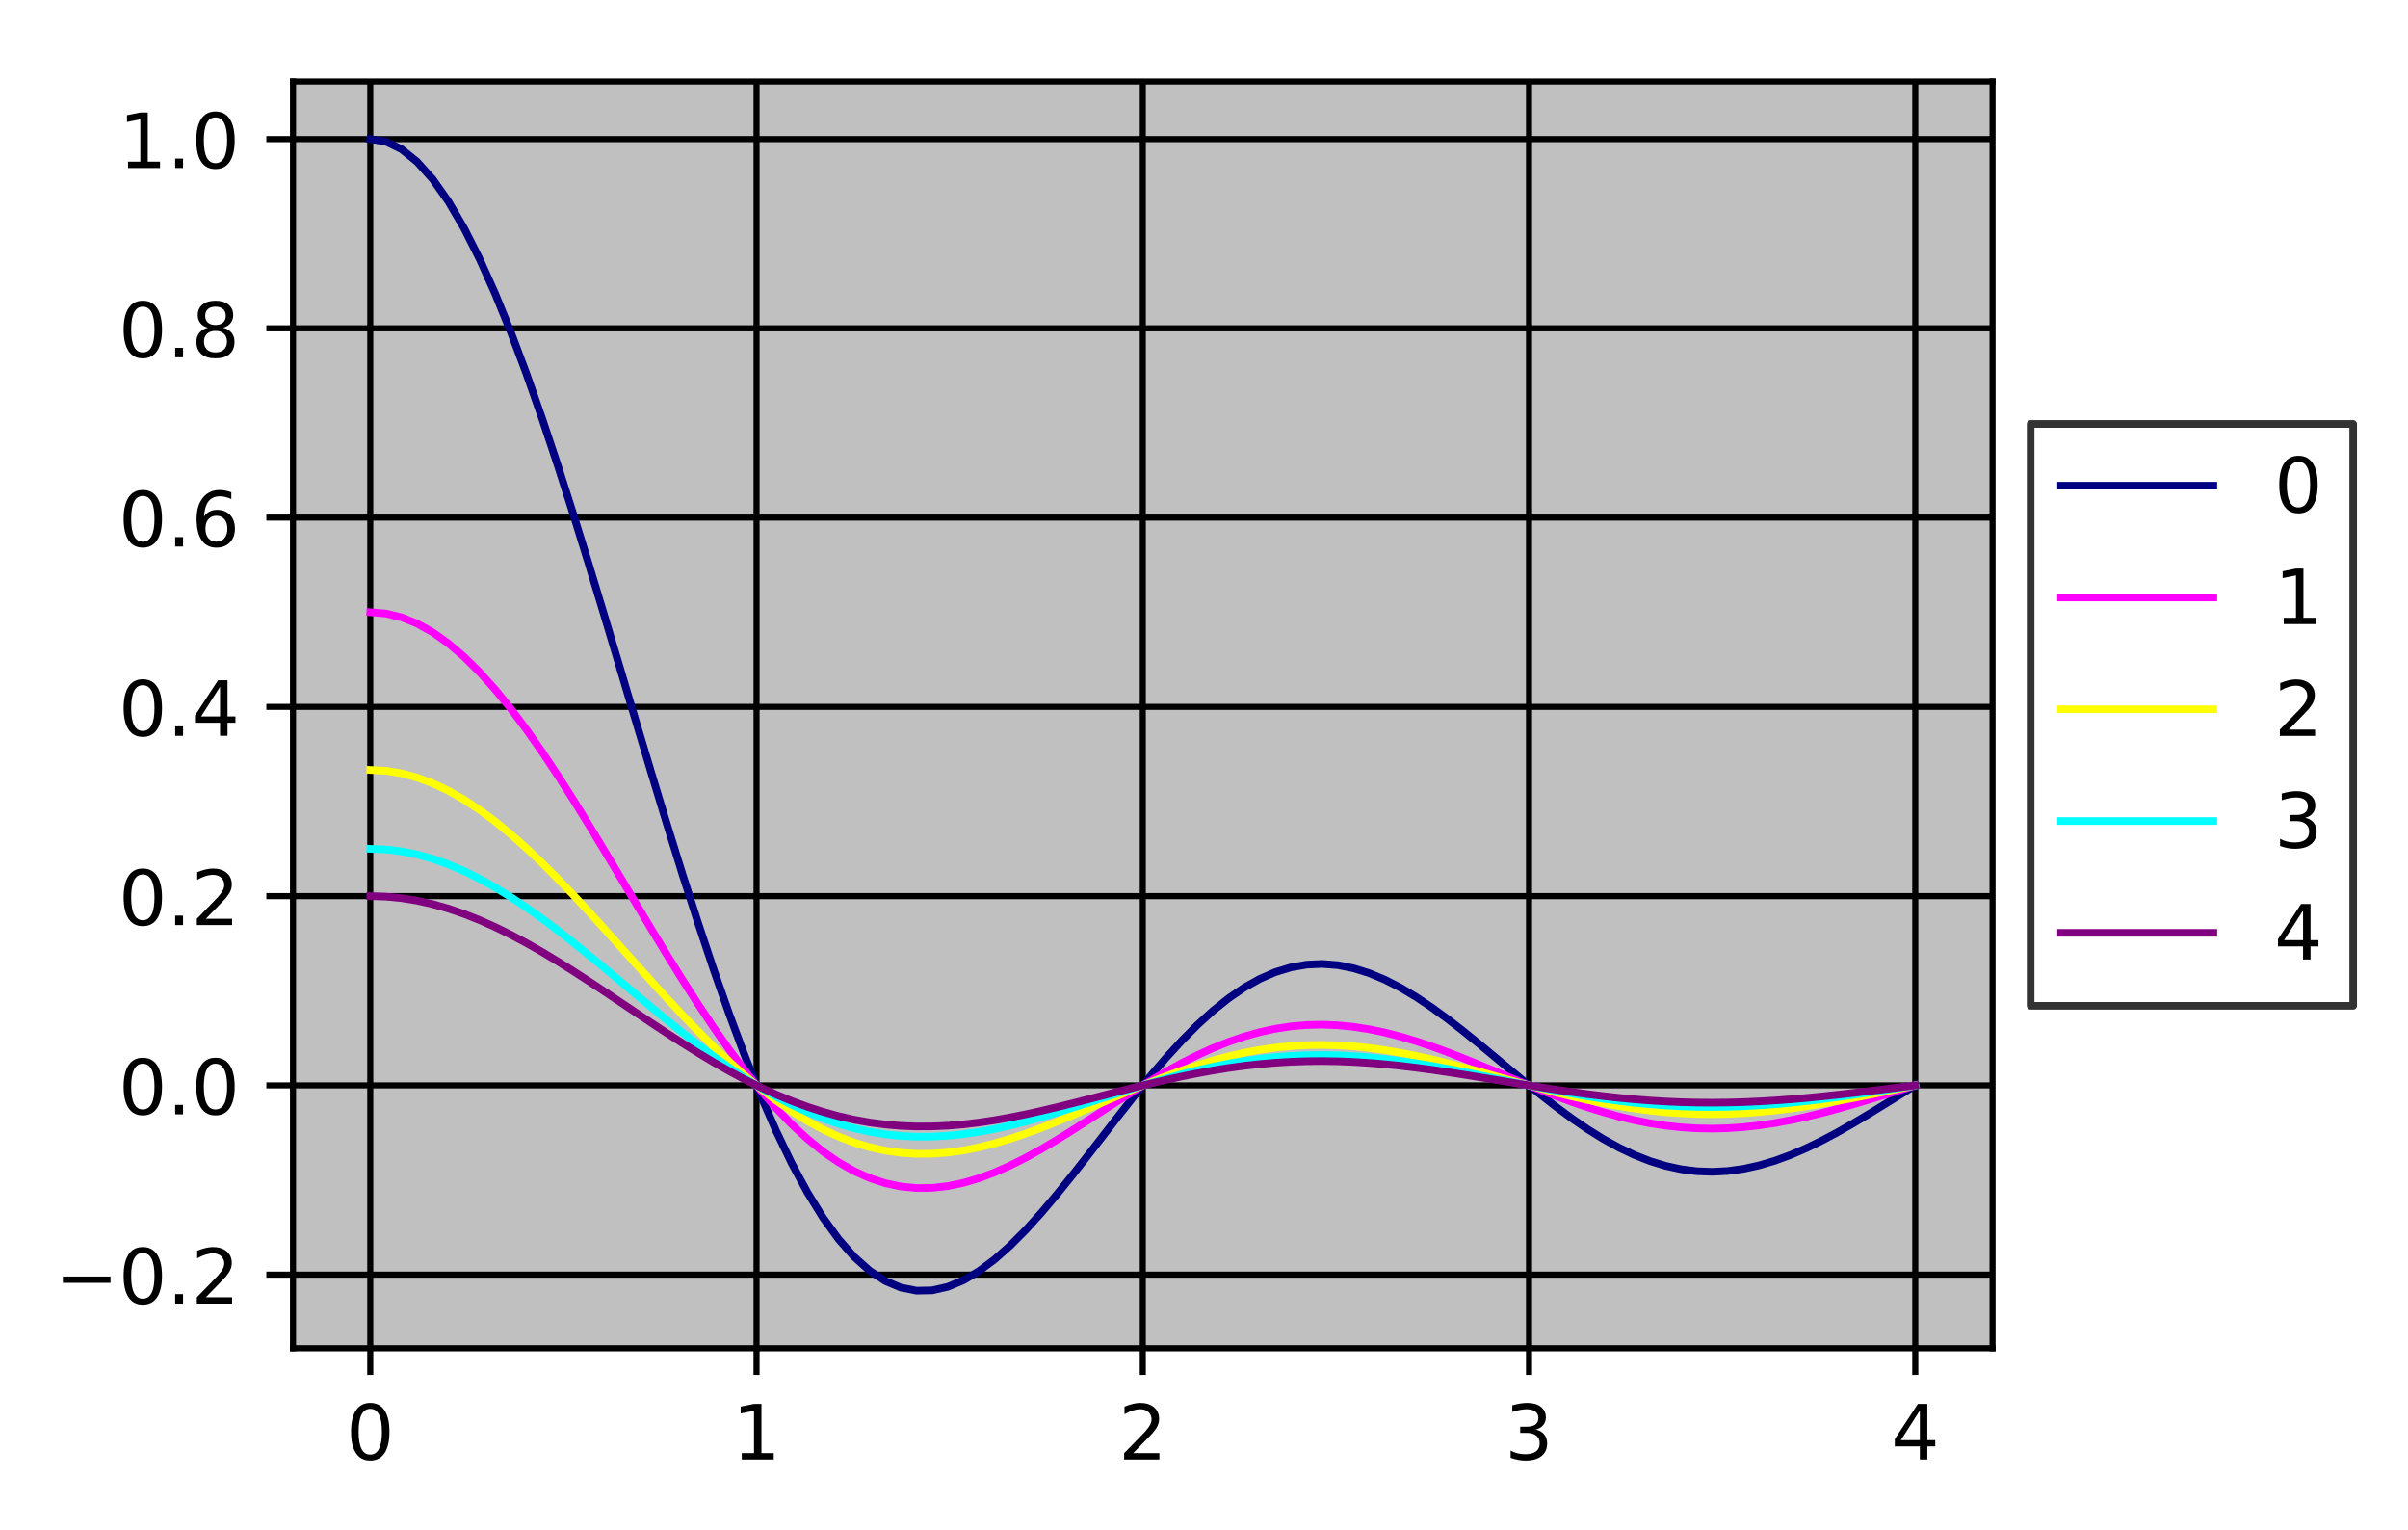 <?xml version="1.0" encoding="utf-8" standalone="no"?>
<!DOCTYPE svg PUBLIC "-//W3C//DTD SVG 1.1//EN"
  "http://www.w3.org/Graphics/SVG/1.1/DTD/svg11.dtd">
<!-- Created with matplotlib (https://matplotlib.org/) -->
<svg height="200.898pt" version="1.1" viewBox="0 0 316.245 200.898" width="316.245pt" xmlns="http://www.w3.org/2000/svg" xmlns:xlink="http://www.w3.org/1999/xlink">
 <defs>
  <style type="text/css">
*{stroke-linecap:butt;stroke-linejoin:round;}
  </style>
 </defs>
 <g id="figure_1">
  <g id="patch_1">
   <path d="M 0 200.898 
L 316.245 200.898 
L 316.245 0 
L 0 0 
z
" style="fill:#ffffff;"/>
  </g>
  <g id="axes_1">
   <g id="patch_2">
    <path d="M 38.483 177.02 
L 261.683 177.02 
L 261.683 10.7 
L 38.483 10.7 
z
" style="fill:#c0c0c0;"/>
   </g>
   <g id="matplotlib.axis_1">
    <g id="xtick_1">
     <g id="line2d_1">
      <path clip-path="url(#p904622901c)" d="M 48.628 177.02 
L 48.628 10.7 
" style="fill:none;stroke:#000000;stroke-linecap:square;stroke-width:0.8;"/>
     </g>
     <g id="line2d_2">
      <defs>
       <path d="M 0 0 
L 0 3.5 
" id="m7b0f133950" style="stroke:#000000;stroke-width:0.8;"/>
      </defs>
      <g>
       <use style="stroke:#000000;stroke-width:0.8;" x="48.628" xlink:href="#m7b0f133950" y="177.02"/>
      </g>
     </g>
     <g id="text_1">
      <!-- 0 -->
      <defs>
       <path d="M 31.781 66.406 
Q 24.172 66.406 20.328 58.906 
Q 16.5 51.422 16.5 36.375 
Q 16.5 21.391 20.328 13.891 
Q 24.172 6.391 31.781 6.391 
Q 39.453 6.391 43.281 13.891 
Q 47.125 21.391 47.125 36.375 
Q 47.125 51.422 43.281 58.906 
Q 39.453 66.406 31.781 66.406 
z
M 31.781 74.219 
Q 44.047 74.219 50.516 64.516 
Q 56.984 54.828 56.984 36.375 
Q 56.984 17.969 50.516 8.266 
Q 44.047 -1.422 31.781 -1.422 
Q 19.531 -1.422 13.062 8.266 
Q 6.594 17.969 6.594 36.375 
Q 6.594 54.828 13.062 64.516 
Q 19.531 74.219 31.781 74.219 
z
" id="DejaVuSans-48"/>
      </defs>
      <g transform="translate(45.447 191.618)scale(0.1 -0.1)">
       <use xlink:href="#DejaVuSans-48"/>
      </g>
     </g>
    </g>
    <g id="xtick_2">
     <g id="line2d_3">
      <path clip-path="url(#p904622901c)" d="M 99.356 177.02 
L 99.356 10.7 
" style="fill:none;stroke:#000000;stroke-linecap:square;stroke-width:0.8;"/>
     </g>
     <g id="line2d_4">
      <g>
       <use style="stroke:#000000;stroke-width:0.8;" x="99.356" xlink:href="#m7b0f133950" y="177.02"/>
      </g>
     </g>
     <g id="text_2">
      <!-- 1 -->
      <defs>
       <path d="M 12.406 8.297 
L 28.516 8.297 
L 28.516 63.922 
L 10.984 60.406 
L 10.984 69.391 
L 28.422 72.906 
L 38.281 72.906 
L 38.281 8.297 
L 54.391 8.297 
L 54.391 0 
L 12.406 0 
z
" id="DejaVuSans-49"/>
      </defs>
      <g transform="translate(96.174 191.618)scale(0.1 -0.1)">
       <use xlink:href="#DejaVuSans-49"/>
      </g>
     </g>
    </g>
    <g id="xtick_3">
     <g id="line2d_5">
      <path clip-path="url(#p904622901c)" d="M 150.083 177.02 
L 150.083 10.7 
" style="fill:none;stroke:#000000;stroke-linecap:square;stroke-width:0.8;"/>
     </g>
     <g id="line2d_6">
      <g>
       <use style="stroke:#000000;stroke-width:0.8;" x="150.083" xlink:href="#m7b0f133950" y="177.02"/>
      </g>
     </g>
     <g id="text_3">
      <!-- 2 -->
      <defs>
       <path d="M 19.188 8.297 
L 53.609 8.297 
L 53.609 0 
L 7.328 0 
L 7.328 8.297 
Q 12.938 14.109 22.625 23.891 
Q 32.328 33.688 34.812 36.531 
Q 39.547 41.844 41.422 45.531 
Q 43.312 49.219 43.312 52.781 
Q 43.312 58.594 39.234 62.25 
Q 35.156 65.922 28.609 65.922 
Q 23.969 65.922 18.812 64.312 
Q 13.672 62.703 7.812 59.422 
L 7.812 69.391 
Q 13.766 71.781 18.938 73 
Q 24.125 74.219 28.422 74.219 
Q 39.75 74.219 46.484 68.547 
Q 53.219 62.891 53.219 53.422 
Q 53.219 48.922 51.531 44.891 
Q 49.859 40.875 45.406 35.406 
Q 44.188 33.984 37.641 27.219 
Q 31.109 20.453 19.188 8.297 
z
" id="DejaVuSans-50"/>
      </defs>
      <g transform="translate(146.902 191.618)scale(0.1 -0.1)">
       <use xlink:href="#DejaVuSans-50"/>
      </g>
     </g>
    </g>
    <g id="xtick_4">
     <g id="line2d_7">
      <path clip-path="url(#p904622901c)" d="M 200.81 177.02 
L 200.81 10.7 
" style="fill:none;stroke:#000000;stroke-linecap:square;stroke-width:0.8;"/>
     </g>
     <g id="line2d_8">
      <g>
       <use style="stroke:#000000;stroke-width:0.8;" x="200.81" xlink:href="#m7b0f133950" y="177.02"/>
      </g>
     </g>
     <g id="text_4">
      <!-- 3 -->
      <defs>
       <path d="M 40.578 39.312 
Q 47.656 37.797 51.625 33 
Q 55.609 28.219 55.609 21.188 
Q 55.609 10.406 48.188 4.484 
Q 40.766 -1.422 27.094 -1.422 
Q 22.516 -1.422 17.656 -0.516 
Q 12.797 0.391 7.625 2.203 
L 7.625 11.719 
Q 11.719 9.328 16.594 8.109 
Q 21.484 6.891 26.812 6.891 
Q 36.078 6.891 40.938 10.547 
Q 45.797 14.203 45.797 21.188 
Q 45.797 27.641 41.281 31.266 
Q 36.766 34.906 28.719 34.906 
L 20.219 34.906 
L 20.219 43.016 
L 29.109 43.016 
Q 36.375 43.016 40.234 45.922 
Q 44.094 48.828 44.094 54.297 
Q 44.094 59.906 40.109 62.906 
Q 36.141 65.922 28.719 65.922 
Q 24.656 65.922 20.016 65.031 
Q 15.375 64.156 9.812 62.312 
L 9.812 71.094 
Q 15.438 72.656 20.344 73.438 
Q 25.25 74.219 29.594 74.219 
Q 40.828 74.219 47.359 69.109 
Q 53.906 64.016 53.906 55.328 
Q 53.906 49.266 50.438 45.094 
Q 46.969 40.922 40.578 39.312 
z
" id="DejaVuSans-51"/>
      </defs>
      <g transform="translate(197.629 191.618)scale(0.1 -0.1)">
       <use xlink:href="#DejaVuSans-51"/>
      </g>
     </g>
    </g>
    <g id="xtick_5">
     <g id="line2d_9">
      <path clip-path="url(#p904622901c)" d="M 251.537 177.02 
L 251.537 10.7 
" style="fill:none;stroke:#000000;stroke-linecap:square;stroke-width:0.8;"/>
     </g>
     <g id="line2d_10">
      <g>
       <use style="stroke:#000000;stroke-width:0.8;" x="251.537" xlink:href="#m7b0f133950" y="177.02"/>
      </g>
     </g>
     <g id="text_5">
      <!-- 4 -->
      <defs>
       <path d="M 37.797 64.312 
L 12.891 25.391 
L 37.797 25.391 
z
M 35.203 72.906 
L 47.609 72.906 
L 47.609 25.391 
L 58.016 25.391 
L 58.016 17.188 
L 47.609 17.188 
L 47.609 0 
L 37.797 0 
L 37.797 17.188 
L 4.891 17.188 
L 4.891 26.703 
z
" id="DejaVuSans-52"/>
      </defs>
      <g transform="translate(248.356 191.618)scale(0.1 -0.1)">
       <use xlink:href="#DejaVuSans-52"/>
      </g>
     </g>
    </g>
   </g>
   <g id="matplotlib.axis_2">
    <g id="ytick_1">
     <g id="line2d_11">
      <path clip-path="url(#p904622901c)" d="M 38.483 167.354 
L 261.683 167.354 
" style="fill:none;stroke:#000000;stroke-linecap:square;stroke-width:0.8;"/>
     </g>
     <g id="line2d_12">
      <defs>
       <path d="M 0 0 
L -3.5 0 
" id="m9a9d2dd47e" style="stroke:#000000;stroke-width:0.8;"/>
      </defs>
      <g>
       <use style="stroke:#000000;stroke-width:0.8;" x="38.483" xlink:href="#m9a9d2dd47e" y="167.354"/>
      </g>
     </g>
     <g id="text_6">
      <!-- −0.2 -->
      <defs>
       <path d="M 10.594 35.5 
L 73.188 35.5 
L 73.188 27.203 
L 10.594 27.203 
z
" id="DejaVuSans-8722"/>
       <path d="M 10.688 12.406 
L 21 12.406 
L 21 0 
L 10.688 0 
z
" id="DejaVuSans-46"/>
      </defs>
      <g transform="translate(7.2 171.153)scale(0.1 -0.1)">
       <use xlink:href="#DejaVuSans-8722"/>
       <use x="83.789" xlink:href="#DejaVuSans-48"/>
       <use x="147.412" xlink:href="#DejaVuSans-46"/>
       <use x="179.199" xlink:href="#DejaVuSans-50"/>
      </g>
     </g>
    </g>
    <g id="ytick_2">
     <g id="line2d_13">
      <path clip-path="url(#p904622901c)" d="M 38.483 142.505 
L 261.683 142.505 
" style="fill:none;stroke:#000000;stroke-linecap:square;stroke-width:0.8;"/>
     </g>
     <g id="line2d_14">
      <g>
       <use style="stroke:#000000;stroke-width:0.8;" x="38.483" xlink:href="#m9a9d2dd47e" y="142.505"/>
      </g>
     </g>
     <g id="text_7">
      <!-- 0.0 -->
      <g transform="translate(15.58 146.304)scale(0.1 -0.1)">
       <use xlink:href="#DejaVuSans-48"/>
       <use x="63.623" xlink:href="#DejaVuSans-46"/>
       <use x="95.41" xlink:href="#DejaVuSans-48"/>
      </g>
     </g>
    </g>
    <g id="ytick_3">
     <g id="line2d_15">
      <path clip-path="url(#p904622901c)" d="M 38.483 117.656 
L 261.683 117.656 
" style="fill:none;stroke:#000000;stroke-linecap:square;stroke-width:0.8;"/>
     </g>
     <g id="line2d_16">
      <g>
       <use style="stroke:#000000;stroke-width:0.8;" x="38.483" xlink:href="#m9a9d2dd47e" y="117.656"/>
      </g>
     </g>
     <g id="text_8">
      <!-- 0.2 -->
      <g transform="translate(15.58 121.455)scale(0.1 -0.1)">
       <use xlink:href="#DejaVuSans-48"/>
       <use x="63.623" xlink:href="#DejaVuSans-46"/>
       <use x="95.41" xlink:href="#DejaVuSans-50"/>
      </g>
     </g>
    </g>
    <g id="ytick_4">
     <g id="line2d_17">
      <path clip-path="url(#p904622901c)" d="M 38.483 92.807 
L 261.683 92.807 
" style="fill:none;stroke:#000000;stroke-linecap:square;stroke-width:0.8;"/>
     </g>
     <g id="line2d_18">
      <g>
       <use style="stroke:#000000;stroke-width:0.8;" x="38.483" xlink:href="#m9a9d2dd47e" y="92.807"/>
      </g>
     </g>
     <g id="text_9">
      <!-- 0.4 -->
      <g transform="translate(15.58 96.606)scale(0.1 -0.1)">
       <use xlink:href="#DejaVuSans-48"/>
       <use x="63.623" xlink:href="#DejaVuSans-46"/>
       <use x="95.41" xlink:href="#DejaVuSans-52"/>
      </g>
     </g>
    </g>
    <g id="ytick_5">
     <g id="line2d_19">
      <path clip-path="url(#p904622901c)" d="M 38.483 67.958 
L 261.683 67.958 
" style="fill:none;stroke:#000000;stroke-linecap:square;stroke-width:0.8;"/>
     </g>
     <g id="line2d_20">
      <g>
       <use style="stroke:#000000;stroke-width:0.8;" x="38.483" xlink:href="#m9a9d2dd47e" y="67.958"/>
      </g>
     </g>
     <g id="text_10">
      <!-- 0.6 -->
      <defs>
       <path d="M 33.016 40.375 
Q 26.375 40.375 22.484 35.828 
Q 18.609 31.297 18.609 23.391 
Q 18.609 15.531 22.484 10.953 
Q 26.375 6.391 33.016 6.391 
Q 39.656 6.391 43.531 10.953 
Q 47.406 15.531 47.406 23.391 
Q 47.406 31.297 43.531 35.828 
Q 39.656 40.375 33.016 40.375 
z
M 52.594 71.297 
L 52.594 62.312 
Q 48.875 64.062 45.094 64.984 
Q 41.312 65.922 37.594 65.922 
Q 27.828 65.922 22.672 59.328 
Q 17.531 52.734 16.797 39.406 
Q 19.672 43.656 24.016 45.922 
Q 28.375 48.188 33.594 48.188 
Q 44.578 48.188 50.953 41.516 
Q 57.328 34.859 57.328 23.391 
Q 57.328 12.156 50.688 5.359 
Q 44.047 -1.422 33.016 -1.422 
Q 20.359 -1.422 13.672 8.266 
Q 6.984 17.969 6.984 36.375 
Q 6.984 53.656 15.188 63.938 
Q 23.391 74.219 37.203 74.219 
Q 40.922 74.219 44.703 73.484 
Q 48.484 72.75 52.594 71.297 
z
" id="DejaVuSans-54"/>
      </defs>
      <g transform="translate(15.58 71.757)scale(0.1 -0.1)">
       <use xlink:href="#DejaVuSans-48"/>
       <use x="63.623" xlink:href="#DejaVuSans-46"/>
       <use x="95.41" xlink:href="#DejaVuSans-54"/>
      </g>
     </g>
    </g>
    <g id="ytick_6">
     <g id="line2d_21">
      <path clip-path="url(#p904622901c)" d="M 38.483 43.109 
L 261.683 43.109 
" style="fill:none;stroke:#000000;stroke-linecap:square;stroke-width:0.8;"/>
     </g>
     <g id="line2d_22">
      <g>
       <use style="stroke:#000000;stroke-width:0.8;" x="38.483" xlink:href="#m9a9d2dd47e" y="43.109"/>
      </g>
     </g>
     <g id="text_11">
      <!-- 0.8 -->
      <defs>
       <path d="M 31.781 34.625 
Q 24.75 34.625 20.719 30.859 
Q 16.703 27.094 16.703 20.516 
Q 16.703 13.922 20.719 10.156 
Q 24.75 6.391 31.781 6.391 
Q 38.812 6.391 42.859 10.172 
Q 46.922 13.969 46.922 20.516 
Q 46.922 27.094 42.891 30.859 
Q 38.875 34.625 31.781 34.625 
z
M 21.922 38.812 
Q 15.578 40.375 12.031 44.719 
Q 8.5 49.078 8.5 55.328 
Q 8.5 64.062 14.719 69.141 
Q 20.953 74.219 31.781 74.219 
Q 42.672 74.219 48.875 69.141 
Q 55.078 64.062 55.078 55.328 
Q 55.078 49.078 51.531 44.719 
Q 48 40.375 41.703 38.812 
Q 48.828 37.156 52.797 32.312 
Q 56.781 27.484 56.781 20.516 
Q 56.781 9.906 50.312 4.234 
Q 43.844 -1.422 31.781 -1.422 
Q 19.734 -1.422 13.25 4.234 
Q 6.781 9.906 6.781 20.516 
Q 6.781 27.484 10.781 32.312 
Q 14.797 37.156 21.922 38.812 
z
M 18.312 54.391 
Q 18.312 48.734 21.844 45.562 
Q 25.391 42.391 31.781 42.391 
Q 38.141 42.391 41.719 45.562 
Q 45.312 48.734 45.312 54.391 
Q 45.312 60.062 41.719 63.234 
Q 38.141 66.406 31.781 66.406 
Q 25.391 66.406 21.844 63.234 
Q 18.312 60.062 18.312 54.391 
z
" id="DejaVuSans-56"/>
      </defs>
      <g transform="translate(15.58 46.908)scale(0.1 -0.1)">
       <use xlink:href="#DejaVuSans-48"/>
       <use x="63.623" xlink:href="#DejaVuSans-46"/>
       <use x="95.41" xlink:href="#DejaVuSans-56"/>
      </g>
     </g>
    </g>
    <g id="ytick_7">
     <g id="line2d_23">
      <path clip-path="url(#p904622901c)" d="M 38.483 18.26 
L 261.683 18.26 
" style="fill:none;stroke:#000000;stroke-linecap:square;stroke-width:0.8;"/>
     </g>
     <g id="line2d_24">
      <g>
       <use style="stroke:#000000;stroke-width:0.8;" x="38.483" xlink:href="#m9a9d2dd47e" y="18.26"/>
      </g>
     </g>
     <g id="text_12">
      <!-- 1.0 -->
      <g transform="translate(15.58 22.059)scale(0.1 -0.1)">
       <use xlink:href="#DejaVuSans-49"/>
       <use x="63.623" xlink:href="#DejaVuSans-46"/>
       <use x="95.41" xlink:href="#DejaVuSans-48"/>
      </g>
     </g>
    </g>
   </g>
   <g id="line2d_25">
    <path clip-path="url(#p904622901c)" d="M 48.628 18.26 
L 50.678 18.593 
L 52.727 19.59 
L 54.777 21.241 
L 56.827 23.53 
L 58.876 26.435 
L 60.926 29.927 
L 62.975 33.975 
L 65.025 38.539 
L 67.075 43.575 
L 69.124 49.037 
L 71.174 54.873 
L 73.223 61.029 
L 75.273 67.448 
L 77.322 74.071 
L 79.372 80.839 
L 81.422 87.691 
L 83.471 94.567 
L 85.521 101.408 
L 87.57 108.155 
L 89.62 114.752 
L 91.67 121.147 
L 93.719 127.288 
L 95.769 133.129 
L 97.818 138.628 
L 99.868 143.747 
L 101.918 148.453 
L 103.967 152.718 
L 106.017 156.521 
L 108.066 159.843 
L 110.116 162.674 
L 112.165 165.008 
L 114.215 166.846 
L 116.265 168.192 
L 118.314 169.058 
L 120.364 169.46 
L 122.413 169.418 
L 124.463 168.956 
L 126.513 168.105 
L 128.562 166.895 
L 130.612 165.364 
L 132.661 163.548 
L 134.711 161.489 
L 136.76 159.227 
L 138.81 156.804 
L 140.86 154.265 
L 142.909 151.65 
L 144.959 149.003 
L 147.008 146.364 
L 149.058 143.772 
L 151.108 141.263 
L 153.157 138.873 
L 155.207 136.631 
L 157.256 134.567 
L 159.306 132.705 
L 161.356 131.065 
L 163.405 129.665 
L 165.455 128.517 
L 167.504 127.629 
L 169.554 127.007 
L 171.603 126.651 
L 173.653 126.557 
L 175.703 126.719 
L 177.752 127.126 
L 179.802 127.764 
L 181.851 128.615 
L 183.901 129.661 
L 185.951 130.879 
L 188 132.246 
L 190.05 133.736 
L 192.099 135.322 
L 194.149 136.978 
L 196.199 138.675 
L 198.248 140.386 
L 200.298 142.085 
L 202.347 143.745 
L 204.397 145.342 
L 206.446 146.853 
L 208.496 148.255 
L 210.546 149.531 
L 212.595 150.663 
L 214.645 151.638 
L 216.694 152.443 
L 218.744 153.071 
L 220.794 153.517 
L 222.843 153.776 
L 224.893 153.851 
L 226.942 153.743 
L 228.992 153.459 
L 231.041 153.007 
L 233.091 152.398 
L 235.141 151.645 
L 237.19 150.763 
L 239.24 149.768 
L 241.289 148.679 
L 243.339 147.514 
L 245.389 146.294 
L 247.438 145.039 
L 249.488 143.769 
L 251.537 142.505 
" style="fill:none;stroke:#000080;stroke-linecap:square;"/>
   </g>
   <g id="line2d_26">
    <path clip-path="url(#p904622901c)" d="M 48.628 80.382 
L 50.678 80.549 
L 52.727 81.048 
L 54.777 81.873 
L 56.827 83.017 
L 58.876 84.47 
L 60.926 86.216 
L 62.975 88.24 
L 65.025 90.522 
L 67.075 93.04 
L 69.124 95.771 
L 71.174 98.689 
L 73.223 101.767 
L 75.273 104.976 
L 77.322 108.288 
L 79.372 111.672 
L 81.422 115.098 
L 83.471 118.536 
L 85.521 121.956 
L 87.57 125.33 
L 89.62 128.629 
L 91.67 131.826 
L 93.719 134.896 
L 95.769 137.817 
L 97.818 140.566 
L 99.868 143.126 
L 101.918 145.479 
L 103.967 147.612 
L 106.017 149.513 
L 108.066 151.174 
L 110.116 152.589 
L 112.165 153.756 
L 114.215 154.675 
L 116.265 155.349 
L 118.314 155.782 
L 120.364 155.982 
L 122.413 155.961 
L 124.463 155.731 
L 126.513 155.305 
L 128.562 154.7 
L 130.612 153.934 
L 132.661 153.027 
L 134.711 151.997 
L 136.76 150.866 
L 138.81 149.655 
L 140.86 148.385 
L 142.909 147.078 
L 144.959 145.754 
L 147.008 144.434 
L 149.058 143.138 
L 151.108 141.884 
L 153.157 140.689 
L 155.207 139.568 
L 157.256 138.536 
L 159.306 137.605 
L 161.356 136.785 
L 163.405 136.085 
L 165.455 135.511 
L 167.504 135.067 
L 169.554 134.756 
L 171.603 134.578 
L 173.653 134.531 
L 175.703 134.612 
L 177.752 134.816 
L 179.802 135.134 
L 181.851 135.56 
L 183.901 136.083 
L 185.951 136.692 
L 188 137.375 
L 190.05 138.12 
L 192.099 138.913 
L 194.149 139.741 
L 196.199 140.59 
L 198.248 141.446 
L 200.298 142.295 
L 202.347 143.125 
L 204.397 143.924 
L 206.446 144.679 
L 208.496 145.38 
L 210.546 146.018 
L 212.595 146.584 
L 214.645 147.071 
L 216.694 147.474 
L 218.744 147.788 
L 220.794 148.011 
L 222.843 148.141 
L 224.893 148.178 
L 226.942 148.124 
L 228.992 147.982 
L 231.041 147.756 
L 233.091 147.451 
L 235.141 147.075 
L 237.19 146.634 
L 239.24 146.136 
L 241.289 145.592 
L 243.339 145.01 
L 245.389 144.4 
L 247.438 143.772 
L 249.488 143.137 
L 251.537 142.505 
" style="fill:none;stroke:#ff00ff;stroke-linecap:square;"/>
   </g>
   <g id="line2d_27">
    <path clip-path="url(#p904622901c)" d="M 48.628 101.09 
L 50.678 101.201 
L 52.727 101.533 
L 54.777 102.084 
L 56.827 102.847 
L 58.876 103.815 
L 60.926 104.979 
L 62.975 106.328 
L 65.025 107.849 
L 67.075 109.528 
L 69.124 111.349 
L 71.174 113.294 
L 73.223 115.346 
L 75.273 117.486 
L 77.322 119.694 
L 79.372 121.95 
L 81.422 124.234 
L 83.471 126.526 
L 85.521 128.806 
L 87.57 131.055 
L 89.62 133.254 
L 91.67 135.385 
L 93.719 137.432 
L 95.769 139.38 
L 97.818 141.213 
L 99.868 142.919 
L 101.918 144.488 
L 103.967 145.909 
L 106.017 147.177 
L 108.066 148.284 
L 110.116 149.228 
L 112.165 150.006 
L 114.215 150.618 
L 116.265 151.067 
L 118.314 151.356 
L 120.364 151.49 
L 122.413 151.476 
L 124.463 151.322 
L 126.513 151.038 
L 128.562 150.635 
L 130.612 150.125 
L 132.661 149.519 
L 134.711 148.833 
L 136.76 148.079 
L 138.81 147.271 
L 140.86 146.425 
L 142.909 145.553 
L 144.959 144.671 
L 147.008 143.791 
L 149.058 142.927 
L 151.108 142.091 
L 153.157 141.294 
L 155.207 140.547 
L 157.256 139.859 
L 159.306 139.238 
L 161.356 138.692 
L 163.405 138.225 
L 165.455 137.842 
L 167.504 137.546 
L 169.554 137.339 
L 171.603 137.22 
L 173.653 137.189 
L 175.703 137.243 
L 177.752 137.379 
L 179.802 137.591 
L 181.851 137.875 
L 183.901 138.224 
L 185.951 138.63 
L 188 139.085 
L 190.05 139.582 
L 192.099 140.111 
L 194.149 140.662 
L 196.199 141.228 
L 198.248 141.799 
L 200.298 142.365 
L 202.347 142.918 
L 204.397 143.451 
L 206.446 143.954 
L 208.496 144.422 
L 210.546 144.847 
L 212.595 145.224 
L 214.645 145.549 
L 216.694 145.818 
L 218.744 146.027 
L 220.794 146.175 
L 222.843 146.262 
L 224.893 146.287 
L 226.942 146.251 
L 228.992 146.156 
L 231.041 146.006 
L 233.091 145.803 
L 235.141 145.551 
L 237.19 145.257 
L 239.24 144.926 
L 241.289 144.563 
L 243.339 144.175 
L 245.389 143.768 
L 247.438 143.35 
L 249.488 142.926 
L 251.537 142.505 
" style="fill:none;stroke:#ffff00;stroke-linecap:square;"/>
   </g>
   <g id="line2d_28">
    <path clip-path="url(#p904622901c)" d="M 48.628 111.444 
L 50.678 111.527 
L 52.727 111.776 
L 54.777 112.189 
L 56.827 112.761 
L 58.876 113.487 
L 60.926 114.361 
L 62.975 115.372 
L 65.025 116.513 
L 67.075 117.772 
L 69.124 119.138 
L 71.174 120.597 
L 73.223 122.136 
L 75.273 123.741 
L 77.322 125.396 
L 79.372 127.088 
L 81.422 128.801 
L 83.471 130.52 
L 85.521 132.231 
L 87.57 133.917 
L 89.62 135.567 
L 91.67 137.165 
L 93.719 138.701 
L 95.769 140.161 
L 97.818 141.536 
L 99.868 142.815 
L 101.918 143.992 
L 103.967 145.058 
L 106.017 146.009 
L 108.066 146.839 
L 110.116 147.547 
L 112.165 148.131 
L 114.215 148.59 
L 116.265 148.927 
L 118.314 149.143 
L 120.364 149.244 
L 122.413 149.233 
L 124.463 149.118 
L 126.513 148.905 
L 128.562 148.602 
L 130.612 148.22 
L 132.661 147.766 
L 134.711 147.251 
L 136.76 146.685 
L 138.81 146.08 
L 140.86 145.445 
L 142.909 144.791 
L 144.959 144.129 
L 147.008 143.47 
L 149.058 142.822 
L 151.108 142.194 
L 153.157 141.597 
L 155.207 141.036 
L 157.256 140.52 
L 159.306 140.055 
L 161.356 139.645 
L 163.405 139.295 
L 165.455 139.008 
L 167.504 138.786 
L 169.554 138.63 
L 171.603 138.541 
L 173.653 138.518 
L 175.703 138.558 
L 177.752 138.66 
L 179.802 138.82 
L 181.851 139.032 
L 183.901 139.294 
L 185.951 139.598 
L 188 139.94 
L 190.05 140.313 
L 192.099 140.709 
L 194.149 141.123 
L 196.199 141.547 
L 198.248 141.975 
L 200.298 142.4 
L 202.347 142.815 
L 204.397 143.214 
L 206.446 143.592 
L 208.496 143.942 
L 210.546 144.261 
L 212.595 144.544 
L 214.645 144.788 
L 216.694 144.989 
L 218.744 145.146 
L 220.794 145.258 
L 222.843 145.323 
L 224.893 145.341 
L 226.942 145.314 
L 228.992 145.243 
L 231.041 145.13 
L 233.091 144.978 
L 235.141 144.79 
L 237.19 144.569 
L 239.24 144.321 
L 241.289 144.048 
L 243.339 143.757 
L 245.389 143.452 
L 247.438 143.138 
L 249.488 142.821 
L 251.537 142.505 
" style="fill:none;stroke:#00ffff;stroke-linecap:square;"/>
   </g>
   <g id="line2d_29">
    <path clip-path="url(#p904622901c)" d="M 48.628 117.656 
L 50.678 117.723 
L 52.727 117.922 
L 54.777 118.252 
L 56.827 118.71 
L 58.876 119.291 
L 60.926 119.989 
L 62.975 120.799 
L 65.025 121.712 
L 67.075 122.719 
L 69.124 123.811 
L 71.174 124.978 
L 73.223 126.21 
L 75.273 127.493 
L 77.322 128.818 
L 79.372 130.172 
L 81.422 131.542 
L 83.471 132.917 
L 85.521 134.285 
L 87.57 135.635 
L 89.62 136.954 
L 91.67 138.233 
L 93.719 139.461 
L 95.769 140.63 
L 97.818 141.73 
L 99.868 142.753 
L 101.918 143.695 
L 103.967 144.548 
L 106.017 145.308 
L 108.066 145.972 
L 110.116 146.539 
L 112.165 147.006 
L 114.215 147.373 
L 116.265 147.642 
L 118.314 147.816 
L 120.364 147.896 
L 122.413 147.887 
L 124.463 147.795 
L 126.513 147.625 
L 128.562 147.383 
L 130.612 147.077 
L 132.661 146.714 
L 134.711 146.302 
L 136.76 145.849 
L 138.81 145.365 
L 140.86 144.857 
L 142.909 144.334 
L 144.959 143.805 
L 147.008 143.277 
L 149.058 142.758 
L 151.108 142.257 
L 153.157 141.778 
L 155.207 141.33 
L 157.256 140.917 
L 159.306 140.545 
L 161.356 140.217 
L 163.405 139.937 
L 165.455 139.707 
L 167.504 139.53 
L 169.554 139.405 
L 171.603 139.334 
L 173.653 139.315 
L 175.703 139.348 
L 177.752 139.429 
L 179.802 139.557 
L 181.851 139.727 
L 183.901 139.936 
L 185.951 140.18 
L 188 140.453 
L 190.05 140.751 
L 192.099 141.068 
L 194.149 141.399 
L 196.199 141.739 
L 198.248 142.081 
L 200.298 142.421 
L 202.347 142.753 
L 204.397 143.072 
L 206.446 143.374 
L 208.496 143.655 
L 210.546 143.91 
L 212.595 144.136 
L 214.645 144.331 
L 216.694 144.493 
L 218.744 144.618 
L 220.794 144.707 
L 222.843 144.759 
L 224.893 144.774 
L 226.942 144.752 
L 228.992 144.696 
L 231.041 144.605 
L 233.091 144.483 
L 235.141 144.333 
L 237.19 144.156 
L 239.24 143.957 
L 241.289 143.74 
L 243.339 143.507 
L 245.389 143.263 
L 247.438 143.012 
L 249.488 142.758 
L 251.537 142.505 
" style="fill:none;stroke:#800080;stroke-linecap:square;"/>
   </g>
   <g id="patch_3">
    <path d="M 38.483 177.02 
L 38.483 10.7 
" style="fill:none;stroke:#000000;stroke-linecap:square;stroke-linejoin:miter;stroke-width:0.8;"/>
   </g>
   <g id="patch_4">
    <path d="M 261.683 177.02 
L 261.683 10.7 
" style="fill:none;stroke:#000000;stroke-linecap:square;stroke-linejoin:miter;stroke-width:0.8;"/>
   </g>
   <g id="patch_5">
    <path d="M 38.483 177.02 
L 261.683 177.02 
" style="fill:none;stroke:#000000;stroke-linecap:square;stroke-linejoin:miter;stroke-width:0.8;"/>
   </g>
   <g id="patch_6">
    <path d="M 38.483 10.7 
L 261.683 10.7 
" style="fill:none;stroke:#000000;stroke-linecap:square;stroke-linejoin:miter;stroke-width:0.8;"/>
   </g>
   <g id="legend_1">
    <g id="patch_7">
     <path d="M 266.683 132.055 
L 309.045 132.055 
L 309.045 55.665 
L 266.683 55.665 
z
" style="fill:#ffffff;opacity:0.8;stroke:#000000;stroke-linejoin:miter;"/>
    </g>
    <g id="line2d_30">
     <path d="M 270.683 63.763 
L 290.683 63.763 
" style="fill:none;stroke:#000080;stroke-linecap:square;"/>
    </g>
    <g id="line2d_31"/>
    <g id="text_13">
     <!-- 0 -->
     <g transform="translate(298.683 67.263)scale(0.1 -0.1)">
      <use xlink:href="#DejaVuSans-48"/>
     </g>
    </g>
    <g id="line2d_32">
     <path d="M 270.683 78.441 
L 290.683 78.441 
" style="fill:none;stroke:#ff00ff;stroke-linecap:square;"/>
    </g>
    <g id="line2d_33"/>
    <g id="text_14">
     <!-- 1 -->
     <g transform="translate(298.683 81.941)scale(0.1 -0.1)">
      <use xlink:href="#DejaVuSans-49"/>
     </g>
    </g>
    <g id="line2d_34">
     <path d="M 270.683 93.119 
L 290.683 93.119 
" style="fill:none;stroke:#ffff00;stroke-linecap:square;"/>
    </g>
    <g id="line2d_35"/>
    <g id="text_15">
     <!-- 2 -->
     <g transform="translate(298.683 96.619)scale(0.1 -0.1)">
      <use xlink:href="#DejaVuSans-50"/>
     </g>
    </g>
    <g id="line2d_36">
     <path d="M 270.683 107.797 
L 290.683 107.797 
" style="fill:none;stroke:#00ffff;stroke-linecap:square;"/>
    </g>
    <g id="line2d_37"/>
    <g id="text_16">
     <!-- 3 -->
     <g transform="translate(298.683 111.297)scale(0.1 -0.1)">
      <use xlink:href="#DejaVuSans-51"/>
     </g>
    </g>
    <g id="line2d_38">
     <path d="M 270.683 122.476 
L 290.683 122.476 
" style="fill:none;stroke:#800080;stroke-linecap:square;"/>
    </g>
    <g id="line2d_39"/>
    <g id="text_17">
     <!-- 4 -->
     <g transform="translate(298.683 125.976)scale(0.1 -0.1)">
      <use xlink:href="#DejaVuSans-52"/>
     </g>
    </g>
   </g>
  </g>
 </g>
 <defs>
  <clipPath id="p904622901c">
   <rect height="166.32" width="223.2" x="38.483" y="10.7"/>
  </clipPath>
 </defs>
</svg>
